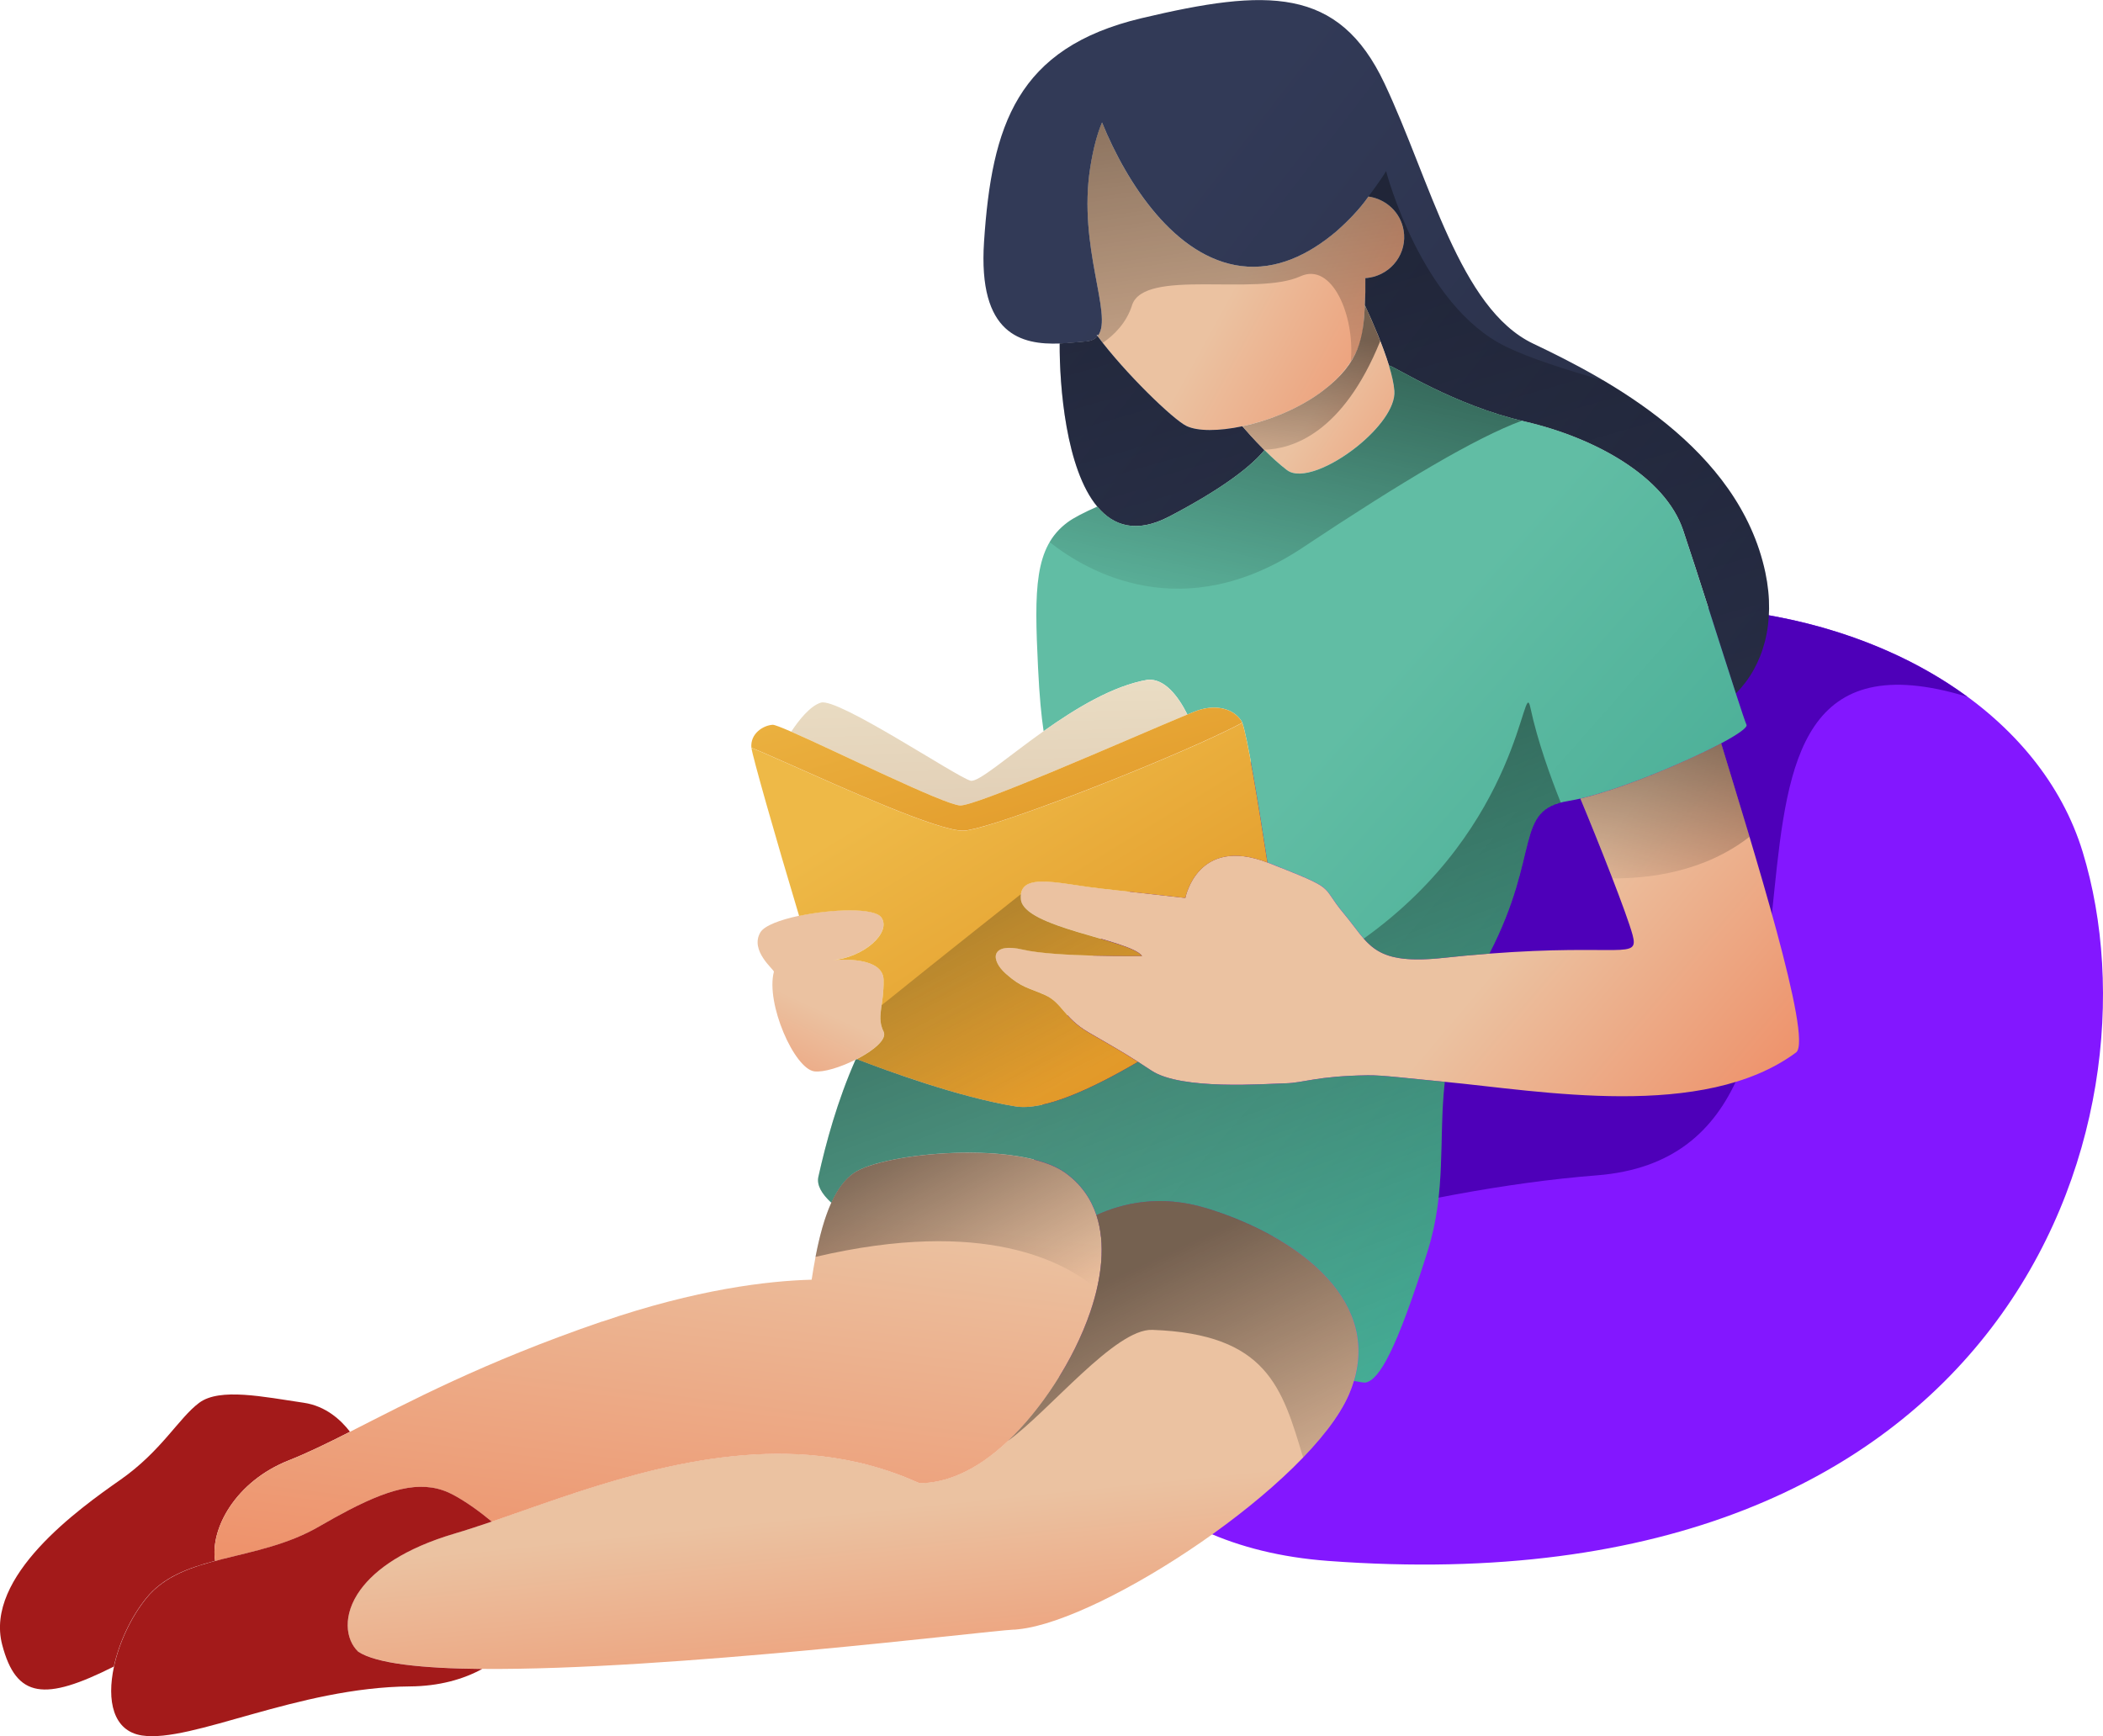 <?xml version="1.0" encoding="UTF-8"?>
<svg xmlns="http://www.w3.org/2000/svg" xmlns:xlink="http://www.w3.org/1999/xlink" viewBox="0 0 362.56 299.36">
  <defs>
    <style>
      .cls-1 {
        fill: url(#linear-gradient-13);
      }

      .cls-2 {
        fill: url(#linear-gradient-2);
      }

      .cls-3 {
        fill: url(#linear-gradient-10);
      }

      .cls-4 {
        fill: url(#linear-gradient-12);
      }

      .cls-5 {
        fill: url(#linear-gradient-15);
      }

      .cls-5, .cls-6, .cls-7, .cls-8, .cls-9, .cls-10, .cls-11, .cls-12, .cls-13, .cls-14, .cls-15 {
        mix-blend-mode: overlay;
        opacity: .5;
      }

      .cls-6 {
        fill: url(#linear-gradient-23);
      }

      .cls-16 {
        fill: #8317ff;
      }

      .cls-7 {
        fill: url(#linear-gradient-18);
      }

      .cls-17 {
        fill: none;
      }

      .cls-18 {
        fill: url(#linear-gradient-4);
      }

      .cls-19 {
        fill: url(#linear-gradient-3);
      }

      .cls-20 {
        fill: url(#linear-gradient-5);
      }

      .cls-21 {
        isolation: isolate;
      }

      .cls-22 {
        fill: url(#linear-gradient-8);
      }

      .cls-8 {
        fill: url(#linear-gradient-19);
      }

      .cls-9 {
        fill: url(#linear-gradient-20);
      }

      .cls-10 {
        fill: url(#linear-gradient-14);
      }

      .cls-23 {
        fill: url(#linear-gradient-7);
      }

      .cls-24 {
        fill: url(#linear-gradient-9);
      }

      .cls-25 {
        fill: url(#linear-gradient-11);
      }

      .cls-26 {
        fill: url(#linear-gradient-6);
      }

      .cls-11 {
        fill: url(#linear-gradient-17);
      }

      .cls-27 {
        fill: #a31a1a;
      }

      .cls-12 {
        fill: url(#linear-gradient-16);
      }

      .cls-28 {
        fill: url(#linear-gradient);
      }

      .cls-13 {
        fill: url(#linear-gradient-21);
      }

      .cls-14 {
        fill: url(#linear-gradient-22);
      }

      .cls-29 {
        fill: #beac83;
        stroke: #000;
        stroke-miterlimit: 10;
        stroke-width: .75px;
      }

      .cls-30 {
        fill: #4e00b9;
      }

      .cls-15 {
        fill: url(#linear-gradient-24);
      }
    </style>
    <linearGradient id="linear-gradient" x1="212.73" y1="49.27" x2="257.65" y2="73.97" gradientUnits="userSpaceOnUse">
      <stop offset="0" stop-color="#ebc2a1"/>
      <stop offset="1" stop-color="#ef8259"/>
    </linearGradient>
    <linearGradient id="linear-gradient-2" x1="203.4" y1="31.33" x2="305.2" y2="109.85" gradientUnits="userSpaceOnUse">
      <stop offset="0" stop-color="#323a57"/>
      <stop offset="1" stop-color="#262c43"/>
    </linearGradient>
    <linearGradient id="linear-gradient-3" x1="178.79" y1="62.94" x2="280.72" y2="141.56" xlink:href="#linear-gradient-2"/>
    <linearGradient id="linear-gradient-4" x1="179.84" y1="182.51" x2="272.73" y2="264.65" gradientUnits="userSpaceOnUse">
      <stop offset="0" stop-color="#61bda4"/>
      <stop offset=".52" stop-color="#4aae97"/>
      <stop offset="1" stop-color="#34a38d"/>
    </linearGradient>
    <linearGradient id="linear-gradient-5" x1="228.94" y1="67.08" x2="261.72" y2="88.55" xlink:href="#linear-gradient"/>
    <linearGradient id="linear-gradient-6" x1="241.98" y1="113.26" x2="335.04" y2="195.55" xlink:href="#linear-gradient-4"/>
    <linearGradient id="linear-gradient-7" x1="257.57" y1="167.01" x2="309.13" y2="210.49" xlink:href="#linear-gradient"/>
    <linearGradient id="linear-gradient-8" x1="140.02" y1="173.43" x2="126.54" y2="202.44" xlink:href="#linear-gradient"/>
    <linearGradient id="linear-gradient-9" x1="170.36" y1="117.58" x2="171.31" y2="152.41" gradientUnits="userSpaceOnUse">
      <stop offset="0" stop-color="#eaddc4"/>
      <stop offset="1" stop-color="#ddc7ae"/>
    </linearGradient>
    <linearGradient id="linear-gradient-10" x1="166.58" y1="130.24" x2="212.52" y2="205.02" gradientUnits="userSpaceOnUse">
      <stop offset="0" stop-color="#eeb947"/>
      <stop offset="1" stop-color="#dc8a1b"/>
    </linearGradient>
    <linearGradient id="linear-gradient-11" x1="164.99" y1="102.26" x2="184.63" y2="172.4" xlink:href="#linear-gradient-10"/>
    <linearGradient id="linear-gradient-12" x1="147.49" y1="260.59" x2="153.2" y2="316.18" xlink:href="#linear-gradient"/>
    <linearGradient id="linear-gradient-13" x1="118.02" y1="205.22" x2="106.19" y2="300.66" xlink:href="#linear-gradient"/>
    <linearGradient id="linear-gradient-14" x1="177.94" y1="-4.29" x2="219.11" y2="139.58" gradientUnits="userSpaceOnUse">
      <stop offset="0" stop-color="#000"/>
      <stop offset="1" stop-color="#000" stop-opacity="0"/>
    </linearGradient>
    <linearGradient id="linear-gradient-15" x1="171.47" y1="132.73" x2="214.09" y2="245.86" xlink:href="#linear-gradient-14"/>
    <linearGradient id="linear-gradient-16" x1="241.82" y1="-22.38" x2="283" y2="121.56" xlink:href="#linear-gradient-14"/>
    <linearGradient id="linear-gradient-17" x1="237.01" y1="108.76" x2="279.4" y2="221.31" xlink:href="#linear-gradient-14"/>
    <linearGradient id="linear-gradient-18" x1="148.01" y1="126.07" x2="179.83" y2="188.47" xlink:href="#linear-gradient-14"/>
    <linearGradient id="linear-gradient-19" x1="194.76" y1="219.23" x2="218.96" y2="270.84" xlink:href="#linear-gradient-14"/>
    <linearGradient id="linear-gradient-20" x1="154.45" y1="193.48" x2="173.64" y2="229.42" xlink:href="#linear-gradient-14"/>
    <linearGradient id="linear-gradient-21" x1="290.78" y1="120.31" x2="284.06" y2="157.45" xlink:href="#linear-gradient-14"/>
    <linearGradient id="linear-gradient-22" x1="209.07" y1="1.71" x2="220.99" y2="87.6" xlink:href="#linear-gradient-14"/>
    <linearGradient id="linear-gradient-23" x1="227" y1="57.9" x2="223.74" y2="87.02" xlink:href="#linear-gradient-14"/>
    <linearGradient id="linear-gradient-24" x1="227.95" y1="53.82" x2="214.7" y2="115.21" xlink:href="#linear-gradient-14"/>
  </defs>
  <g class="cls-21">
    <g id="Layer_2">
      <g id="Layer_1-2" data-name="Layer_1">
        <g>
          <g>
            <path class="cls-16" d="M199.49,147.54c55.4-65.87,145.18-47.83,159.57-.64,14.39,47.19-13.04,130.96-130.1,122.24-65.19-4.85-59.99-85.31-29.47-121.6Z"/>
            <path class="cls-30" d="M339.17,120.14c-33.13-24.29-96.73-23.66-139.69,27.41-16.35,19.44-25.43,51.57-20.31,77.95,26.98-9.22,64.93-20.41,96.12-22.84,52.92-4.13,7.45-99.73,63.88-82.52Z"/>
          </g>
          <g>
            <path class="cls-28" d="M235.01,56.49c.13-1.23.23-2.52.29-3.85.08-1.51.11-3.08.08-4.69.24-.02.47-.04.71-.08,3.9-.64,6.54-4.29,5.89-8.14-.53-3.12-3.05-5.43-6.06-5.84-1.55,2.23-3.54,4.25-5.58,6.04-4.67,3.94-10.25,6.72-16.39,5.94-11.37-1.45-19.66-14.18-23.97-24.75-.79,1.84-1.5,4.37-2.04,7.83-2.14,13.62,3.94,25.42,1.37,28.89-.03.04-.05.07-.08.11,4.71,6.34,13.07,14.44,15.37,15.52,1.91.9,5.51.89,9.59.03,9.09-1.92,19.88-7.89,20.83-17.01Z"/>
            <path class="cls-2" d="M189.23,57.95c-.06-.08-.12-.16-.18-.25l.27.14c2.57-3.48-3.51-15.27-1.37-28.89.54-3.46,1.26-5.99,2.04-7.83,4.3,10.54,12.59,23.3,23.97,24.75,6.14.78,11.72-2,16.39-5.94,2.03-1.79,4.03-3.82,5.58-6.04,3.01.42,5.54,2.72,6.06,5.84.65,3.85-1.99,7.5-5.89,8.14-.24.04-.48.07-.71.08.02,1.61,0,3.17-.08,4.69,1.44,3.09,3.12,7.01,4.15,10.38,1.09.23,11.13,6.82,23.39,9.66,12.26,2.83,24.22,9.55,27.32,18.74,2.25,6.66,6.59,20.45,9.09,28.15,4.74-4.73,6.92-12.19,5.09-20.85-4.58-21.6-27.32-33.42-40.03-39.47-12.7-6.05-17.72-28.1-25.64-44.88-7.92-16.78-20.29-16.35-41.85-11.24-21.56,5.11-25.85,18.53-27.18,38.53-1.07,16.08,6.46,17.81,13.06,17.57,1.61-.06,3.16-.23,4.52-.35.93-.08,1.58-.4,2.01-.91Z"/>
            <path class="cls-19" d="M201.55,89.08c9.76-5.1,14.33-8.9,16.45-11.47-.13-.12-.25-.25-.37-.37-1.38-1.39-2.59-2.75-3.45-3.74-4.08.86-7.68.87-9.59-.03-2.3-1.08-10.66-9.18-15.37-15.52-.43.52-1.08.84-2.01.91-1.36.11-2.91.29-4.52.35-.04,7.36,1.07,21.65,6.48,28.14,2.81,3.38,6.79,4.64,12.37,1.73Z"/>
            <g>
              <path class="cls-17" d="M281.45,161.17c-.92-3.44-5.88-16.05-8.99-23.48-.74.17-1.44.31-2.09.42-9.44,1.53-4.64,8.92-13.61,26.32,22.79-1.74,25.88,1.18,24.69-3.26Z"/>
              <path class="cls-18" d="M147.2,202.26c5.17-3.58,28.63-5.66,36.44-.06,2.72,1.95,4.44,4.47,5.39,7.33,4.62-2.11,11.12-3.57,18.88-1.21,15.02,4.58,29.88,15.22,25.5,29.79,1.12.21,1.82.31,2,.28,2.39-.44,5.36-5.69,10.68-22.55,3.32-10.52,1.89-19.42,2.99-29.3-6.05-.57-10.81-1.17-13.25-1.13-9.08.15-10.93,1.31-14.25,1.39s-17.87,1.24-23.04-2.19c-.88-.58-1.64-1.08-2.34-1.53-8.11,4.77-16.27,8.47-21.11,7.69-9.69-1.55-22.41-6.23-27.36-8.15-.08.04-.16.08-.24.12-3.14,7.1-5.09,14.29-6.4,20.17-.31,1.39.52,2.9,2.24,4.48,1.04-2.28,2.3-4.04,3.89-5.14Z"/>
              <path class="cls-20" d="M228.13,67.33c-3.97,3.02-9.14,5.15-13.95,6.17.85.98,2.07,2.34,3.45,3.74.12.12.25.25.37.37,1.23,1.22,2.56,2.44,3.85,3.44,2.34,1.79,7.78-.57,12.17-4.11,3.65-2.94,6.57-6.69,6.37-9.54-.28-4.01-3.39-11.11-5.09-14.77-.26,5.17-.54,9.65-7.18,14.69Z"/>
              <path class="cls-26" d="M204.7,123.2c.91-.38,1.58-.64,1.89-.74,3.05-.99,6.04-.33,7.44,1.86.04.07.09.17.14.3.85,2.26,2.75,13.8,4.34,24.09.06.02.11.04.17.06,12.26,4.83,8.71,3.64,13,8.74,4.28,5.11,4.87,8.76,16.25,7.74,3.24-.35,6.17-.62,8.84-.82,8.97-17.41,4.17-24.79,13.61-26.32,7.09-1.15,19.88-6.48,26.35-9.94,2.83-1.51,4.59-2.73,4.37-3.2-.2-.44-.89-2.49-1.84-5.42-2.5-7.7-6.84-21.48-9.09-28.15-3.1-9.19-15.07-15.91-27.32-18.74-12.26-2.83-22.3-9.43-23.39-9.66.5,1.65.85,3.17.94,4.39.2,2.85-2.72,6.6-6.37,9.54-4.39,3.54-9.83,5.9-12.17,4.11-1.3-1-2.63-2.22-3.85-3.44-2.12,2.57-6.69,6.36-16.45,11.47-5.58,2.92-9.56,1.65-12.37-1.73-2.29,1.01-4.09,1.94-5.13,2.71-5.76,4.27-5.76,11.49-5.1,25.07.25,5.09.56,8.24.96,10.95,5.48-3.89,11.97-7.86,17.98-8.87,2.86-.19,5.15,2.71,6.81,5.99Z"/>
              <path class="cls-23" d="M281.45,161.17c1.19,4.44-1.9,1.52-24.69,3.26-2.67.2-5.6.47-8.84.82-11.37,1.02-11.96-2.63-16.25-7.74-4.28-5.11-.74-3.91-13-8.74-.06-.02-.12-.04-.17-.06-12.1-4.65-14.15,6.11-14.15,6.11,0,0-7.09-.8-14.4-1.61-3.03-.33-6.01-.91-8.44-1.13-3.05-.28-5.24.01-5.51,2.08-.03.26-.04.55-.01.88.44,4.89,18.76,6.93,20.9,9.78,0,0-14.92.22-20.53-1.09-5.61-1.31-5.69,1.75-2.95,4.16,2.73,2.41,3.77,2.34,6.72,3.65,2.95,1.31,3.25,3.94,7.46,6.42,3.5,2.06,5.16,2.92,8.59,5.11.7.45,1.46.95,2.34,1.53,5.17,3.43,19.72,2.26,23.04,2.19s5.17-1.24,14.25-1.39c2.44-.04,7.2.56,13.25,1.13,16.45,1.56,44.62,6.77,60.6-5.07,2.91-2.36-7.64-35.85-12.93-53.28-6.07,3.24-17.08,7.84-24.27,9.52,3.11,7.43,8.07,20.04,8.99,23.48Z"/>
              <path class="cls-29" d="M143.4,165.57c-.15.01-.23.02-.23.02.08,0,.15-.02.23-.02Z"/>
              <path class="cls-22" d="M152.33,177.85c-.6-1.21-.61-2.26-.47-3.53.16-1.38.5-3,.47-5.34-.05-4.07-7.52-3.55-8.93-3.42-.08,0-.15.02-.23.02,0,0,.08,0,.23-.02,5.55-.43,10.38-4.83,8.52-7.42-1.19-1.67-8.5-1.44-14.16-.24-3.26.69-5.98,1.7-6.67,2.86-1.88,3.17,2.41,6.45,2.33,6.79-1.44,5.47,3.54,16.75,6.98,17.18,1.58.2,4.5-.71,7.07-2,.08-.04.16-.08.24-.12,2.9-1.5,5.27-3.45,4.61-4.77Z"/>
              <path class="cls-24" d="M181.16,133.18c8.97-3.72,19.22-8.2,23.54-9.98-1.66-3.28-3.95-6.19-6.81-5.99-6.02,1.02-12.51,4.98-17.98,8.87-6.32,4.49-11.28,8.88-12.59,8.53-2.44-.66-22.82-14.34-25.79-13.46-1.84.54-3.84,3.05-5.12,5.01,7.69,3.35,26.42,12.63,29.13,12.72,1.37.04,8.03-2.55,15.61-5.7Z"/>
              <path class="cls-3" d="M151.92,158.15c1.86,2.59-2.97,6.99-8.52,7.42,1.41-.13,8.88-.65,8.93,3.42.03,2.34-.31,3.96-.47,5.34-.14,1.26-.13,2.32.47,3.53.66,1.32-1.71,3.27-4.61,4.77,4.95,1.91,17.67,6.59,27.36,8.15,4.84.78,13-2.93,21.11-7.69-3.42-2.19-5.09-3.05-8.59-5.11-4.21-2.48-4.5-5.11-7.46-6.42-2.95-1.31-3.99-1.24-6.72-3.65-2.73-2.41-2.66-5.47,2.95-4.16,5.61,1.31,20.53,1.09,20.53,1.09-2.14-2.85-20.46-4.89-20.9-9.78-.03-.32-.02-.61.01-.88.27-2.07,2.45-2.36,5.51-2.08,2.43.22,5.41.8,8.44,1.13,7.31.8,14.4,1.61,14.4,1.61,0,0,2.05-10.76,14.15-6.11-1.59-10.29-3.49-21.83-4.34-24.09-1.89,1.01-4.46,2.23-7.42,3.56-7.16,3.21-16.66,7.06-24.73,10.06-7.65,2.84-14.03,4.93-15.91,4.98-4.3.12-21.07-7.5-30.96-11.88-2.33-1.03-4.28-1.89-5.6-2.42.12,1.28,4.19,15.58,8.22,28.99,5.66-1.2,12.96-1.43,14.16.24Z"/>
              <path class="cls-25" d="M166.1,143.22c1.89-.05,8.26-2.13,15.91-4.98,8.08-3,17.57-6.85,24.73-10.06,2.97-1.33,5.53-2.55,7.42-3.56-.05-.13-.1-.24-.14-.3-1.4-2.19-4.39-2.85-7.44-1.86-.31.1-.98.36-1.89.74-4.32,1.78-14.57,6.26-23.54,9.98-7.58,3.14-14.24,5.74-15.61,5.7-2.71-.09-21.44-9.37-29.13-12.72-1.73-.75-2.91-1.21-3.21-1.19-1.66.11-3.88,1.54-3.66,3.95,1.31.53,3.26,1.38,5.6,2.42,9.89,4.38,26.66,12,30.96,11.88Z"/>
              <path class="cls-4" d="M207.9,208.31c-7.75-2.36-14.26-.9-18.88,1.21,1.61,4.88.95,10.77-1.05,16.65-2.9,8.51-8.58,16.98-14.19,22.27-5.73,5.41-10.89,7.24-15.23,7.29-.27-.12-.54-.23-.81-.34-3.21-1.41-6.45-2.48-9.71-3.22-2.89-.66-5.79-1.09-8.69-1.32-19.97-1.54-39.83,6.45-54.57,11.5-2.26.77-4.41,1.48-6.41,2.07-8.62,2.55-13.64,6.13-16.21,9.66-3.18,4.36-2.61,8.62-.4,10.7,3.08,2.05,11.03,2.88,21.37,2.98,32.06.29,87.12-6.58,91.61-6.77.1,0,.18,0,.23,0,.21-.01.45-.05.68-.07,14.62-1.54,50.23-24.98,56.93-40.5.34-.79.61-1.56.84-2.32,4.38-14.57-10.49-25.21-25.5-29.79Z"/>
              <path class="cls-27" d="M37.09,269.14c-.9-5.53,3.52-13.71,12.7-17.34,3.22-1.27,6.65-2.95,10.55-4.93-1.58-2.05-4.18-4.44-7.97-5-6.94-1.02-14.47-2.63-18.02,0-3.54,2.63-6.5,8.32-13.59,13.28-7.09,4.96-23.48,16.64-20.38,28.46,2.43,9.27,7.35,9.74,19.25,3.74.89-4.12,2.93-8.51,5.56-11.77,2.9-3.6,7.13-5.19,11.89-6.45Z"/>
              <path class="cls-1" d="M103.77,227.87c-20.48,7.02-33.48,13.97-43.43,19.01-3.9,1.97-7.33,3.65-10.55,4.93-9.19,3.63-13.6,11.81-12.7,17.34,5.67-1.5,12.09-2.54,17.95-5.95,1.82-1.06,3.5-1.99,5.1-2.82,7.85-4.08,13.18-5.25,18.09-2.58,2.39,1.3,4.67,3,6.55,4.57,14.74-5.05,34.61-13.04,54.57-11.5,2.9.22,5.8.66,8.69,1.32,3.26.75,6.51,1.81,9.71,3.22.27.12.54.22.81.34,4.33-.05,9.5-1.88,15.23-7.29,5.61-5.29,11.29-13.76,14.19-22.27,2-5.88,2.67-11.78,1.05-16.65-.95-2.86-2.67-5.38-5.39-7.33-7.8-5.6-31.27-3.51-36.44.06-1.59,1.1-2.85,2.86-3.89,5.14-1.54,3.38-2.57,7.93-3.38,13.24-7.54.2-19.83,1.64-36.15,7.24Z"/>
              <path class="cls-27" d="M62.16,274.09c2.57-3.52,7.59-7.11,16.21-9.66,2-.59,4.15-1.3,6.41-2.07-1.88-1.57-4.17-3.27-6.55-4.57-4.91-2.67-10.24-1.49-18.09,2.58-1.59.83-3.28,1.76-5.1,2.82-10.73,6.25-23.5,4.54-29.83,12.41-2.63,3.26-4.67,7.65-5.56,11.77-1.26,5.82-.19,11.1,4.82,11.87,8.57,1.31,26.88-8.32,46.23-8.46,4.96-.04,9.12-1.2,12.43-3.01-10.34-.09-18.29-.93-21.37-2.98-2.2-2.08-2.78-6.35.4-10.7Z"/>
            </g>
            <path class="cls-10" d="M201.55,89.08c9.76-5.1,14.33-8.9,16.45-11.47-.13-.12-.25-.25-.37-.37-1.38-1.39-2.59-2.75-3.45-3.74-4.08.86-7.68.87-9.59-.03-2.3-1.08-10.66-9.18-15.37-15.52-.43.52-1.08.84-2.01.91-1.36.11-2.91.29-4.52.35-.04,7.36,1.07,21.65,6.48,28.14,2.81,3.38,6.79,4.64,12.37,1.73Z"/>
            <path class="cls-5" d="M147.2,202.26c5.17-3.58,28.63-5.66,36.44-.06,2.72,1.95,4.44,4.47,5.39,7.33,4.62-2.11,11.12-3.57,18.88-1.21,15.02,4.58,29.88,15.22,25.5,29.79,1.12.21,1.82.31,2,.28,2.39-.44,5.36-5.69,10.68-22.55,3.32-10.52,1.89-19.42,2.99-29.3-6.05-.57-10.81-1.17-13.25-1.13-9.08.15-10.93,1.31-14.25,1.39s-17.87,1.24-23.04-2.19c-.88-.58-1.64-1.08-2.34-1.53-8.11,4.77-16.27,8.47-21.11,7.69-9.69-1.55-22.41-6.23-27.36-8.15-.08.04-.16.08-.24.12-3.14,7.1-5.09,14.29-6.4,20.17-.31,1.39.52,2.9,2.24,4.48,1.04-2.28,2.3-4.04,3.89-5.14Z"/>
            <path class="cls-12" d="M238.97,29.49c-.77,1.37-3.05,4.4-3.05,4.4,3.01.42,5.54,2.72,6.06,5.84.65,3.85-1.99,7.5-5.89,8.14-.24.04-.48.07-.71.08.02,1.61,0,3.17-.08,4.69,1.44,3.09,3.12,7.01,4.15,10.38,1.09.23,11.13,6.82,23.39,9.66,12.26,2.83,24.22,9.55,27.32,18.74,2.25,6.66,6.59,20.45,9.09,28.15,4.74-4.73,6.92-12.19,5.09-20.85-3.31-15.63-16.15-26.14-27.8-33.05-6.56-1.94-12.58-3.8-16.88-5.88-14.67-7.1-20.7-30.29-20.7-30.29Z"/>
            <path class="cls-11" d="M235.11,161.85c2.32,2.63,5.06,4.11,12.82,3.41,3.24-.35,6.17-.62,8.84-.82,8.52-16.54,4.62-24.03,12.31-26.05-1.7-4.25-3.99-10.52-5.24-16.38-1.28-5.99-1.43,20.33-28.73,39.83Z"/>
            <path class="cls-7" d="M151.86,174.32c-.14,1.26-.13,2.32.47,3.53.66,1.32-1.71,3.27-4.61,4.77,4.95,1.91,17.67,6.59,27.36,8.15,4.84.78,13-2.93,21.11-7.69-3.42-2.19-5.09-3.05-8.59-5.11-4.21-2.48-4.5-5.11-7.46-6.42-2.95-1.31-3.99-1.24-6.72-3.65-2.73-2.41-2.66-5.47,2.95-4.16,5.61,1.31,20.53,1.09,20.53,1.09-2.14-2.85-20.46-4.89-20.9-9.78-.03-.32-.02-.61.01-.88,0,0-13.02,10.29-24.02,19.16-.05.34-.09.67-.13.99Z"/>
            <path class="cls-8" d="M207.9,208.31c-7.75-2.36-14.26-.9-18.88,1.21,1.61,4.88.95,10.77-1.05,16.65-2.9,8.51-8.58,16.98-14.19,22.27,7.17-5.19,18.49-19.37,24.88-19.14,19.85.71,22.39,10.02,26,22,3.65-3.8,6.45-7.53,7.9-10.89.34-.79.61-1.56.84-2.32,4.38-14.57-10.49-25.21-25.5-29.79Z"/>
            <path class="cls-9" d="M189.02,209.53c-.95-2.86-2.67-5.38-5.39-7.33-7.8-5.6-31.27-3.51-36.44.06-1.59,1.1-2.85,2.86-3.89,5.14-1.14,2.52-2.01,5.68-2.71,9.32,29.16-6.85,43.12.92,48.49,5.56,1.06-4.54,1.19-8.95-.07-12.75Z"/>
            <path class="cls-13" d="M301.62,144.27c-1.76-5.9-3.5-11.54-4.88-16.09-6.07,3.24-17.08,7.84-24.27,9.52,1.61,3.85,3.73,9.1,5.51,13.75,6.28.05,15.82-1.08,23.64-7.17Z"/>
            <path class="cls-14" d="M195.16,52.64c2.06-6.46,21.42-1.51,29.04-5,5.45-2.5,9.42,6.78,8.68,14.72,2.07-3.2,2.23-5.74,2.43-9.72.08-1.51.11-3.08.08-4.69.24-.02.47-.04.71-.08,3.9-.64,6.54-4.29,5.89-8.14-.53-3.12-3.05-5.43-6.06-5.84-1.54,2.22-3.54,4.25-5.58,6.04-4.67,3.94-10.25,6.72-16.39,5.94-11.37-1.45-19.66-14.18-23.97-24.75-.79,1.84-1.5,4.37-2.04,7.83-2.14,13.62,3.94,25.42,1.37,28.89-.03.04-.05.07-.08.11.28.38.58.77.89,1.16,1.96-1.35,4.07-3.43,5.04-6.48Z"/>
            <path class="cls-6" d="M235.31,52.64c-.28,5.54-.84,9.88-7.18,14.69-3.97,3.02-9.14,5.15-13.95,6.17.85.98,2.07,2.34,3.45,3.74.1.1.21.21.31.31,4.9-.13,13.59-2.87,20.02-18.75-.85-2.15-1.79-4.31-2.66-6.17Z"/>
            <path class="cls-15" d="M224.61,94.4c17.43-11.57,29.78-18.89,37.73-21.85-12.03-2.9-21.82-9.31-22.89-9.53.5,1.65.85,3.17.94,4.39.2,2.85-2.72,6.6-6.37,9.54-4.39,3.54-9.83,5.9-12.17,4.11-1.3-1-2.63-2.22-3.85-3.44-2.12,2.57-6.69,6.36-16.45,11.47-5.58,2.92-9.56,1.65-12.37-1.73-2.29,1.01-4.09,1.94-5.13,2.71-1.31.97-2.32,2.1-3.09,3.41,6.56,5.18,23,14.64,43.65.93Z"/>
          </g>
        </g>
      </g>
    </g>
  </g>
</svg>